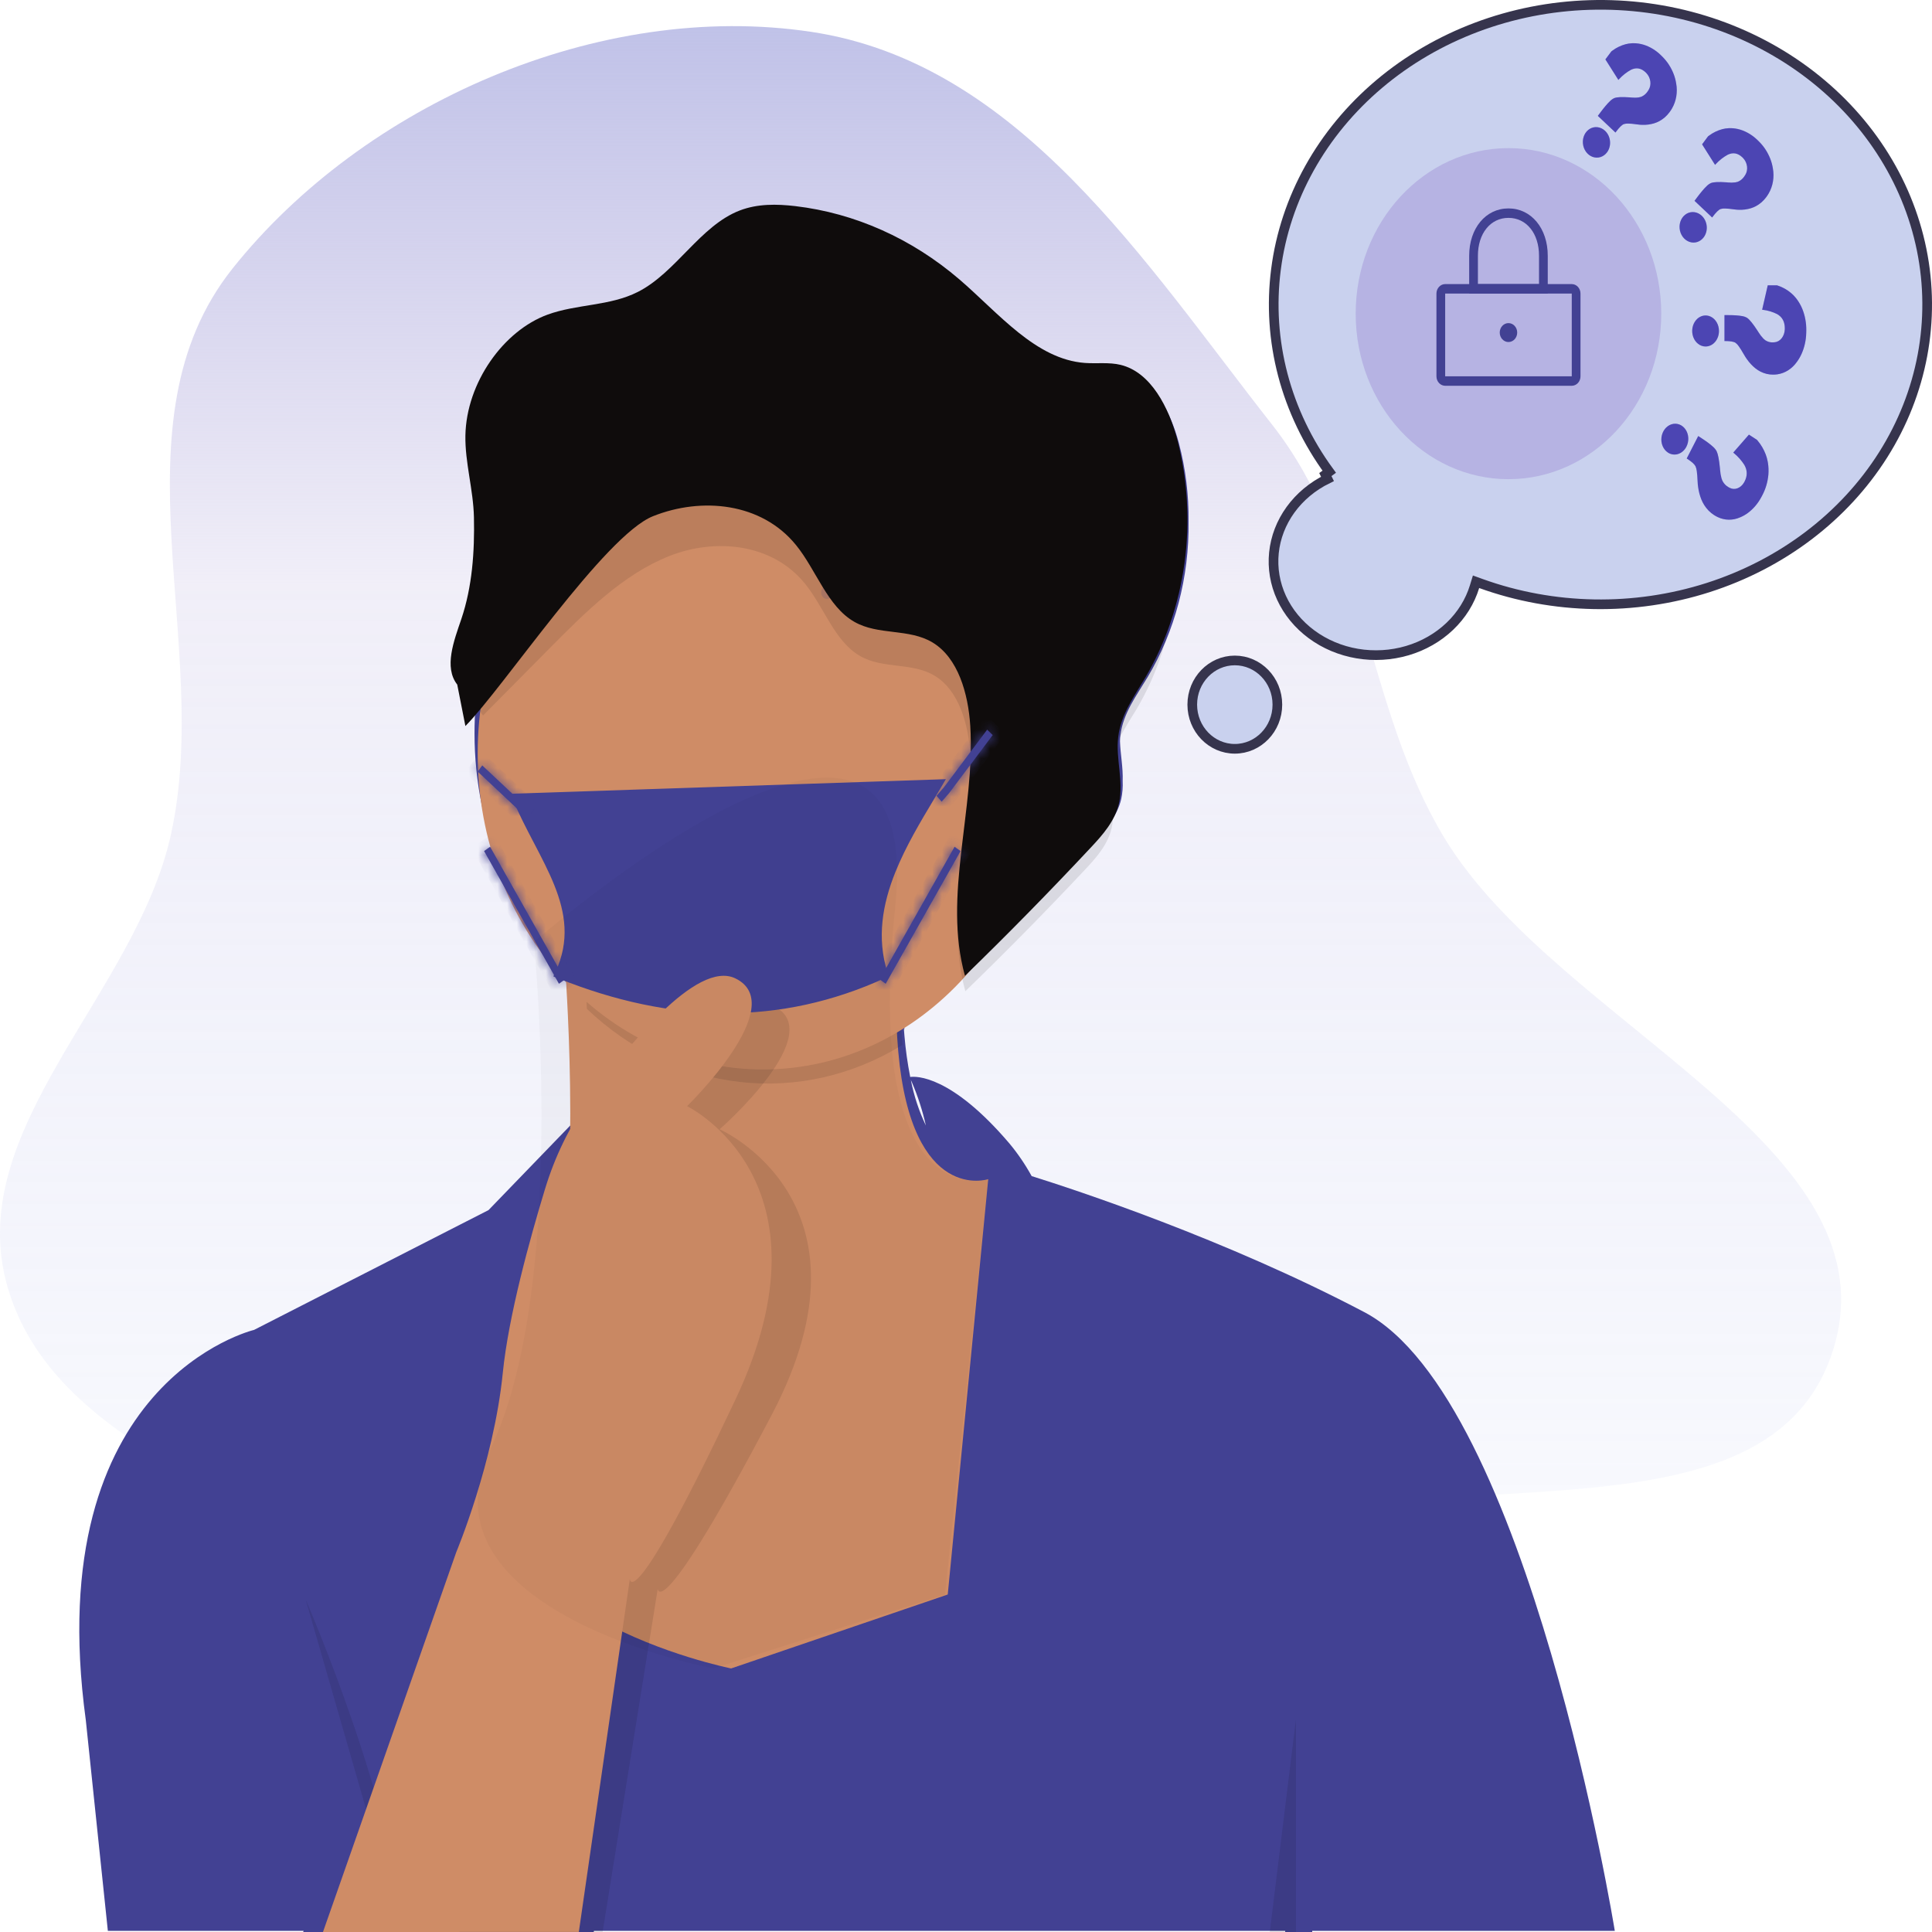 <svg width="200" height="200" viewBox="0 0 200 200" fill="none" xmlns="http://www.w3.org/2000/svg">
<path fill-rule="evenodd" clip-rule="evenodd" d="M83.992 3.299C105.497 6.533 118.555 27.241 131.684 43.955C141.537 56.498 141.292 73.064 149.481 86.671C161.228 106.189 196.928 118.771 189.611 140.201C182.282 161.664 144.727 149.471 124.263 160.527C107.732 169.457 102.916 196.227 83.992 197.26C65.222 198.283 54.947 176.413 40.264 165.109C26.505 154.516 5.464 149.544 0.773 133.193C-3.906 116.879 14.029 102.97 17.69 86.416C22.049 66.711 11.345 43.754 24.091 27.775C37.635 10.797 62.024 -0.004 83.992 3.299Z" fill="url(#paint0_linear)"/>
<path d="M167.163 199.88C167.163 199.88 158.242 144.773 141.231 135.831C126.817 128.248 111.229 123.136 106.797 121.75C106.135 120.549 105.37 119.424 104.512 118.392C98.454 111.269 94.815 111.402 94.226 111.49C93.947 110.078 93.746 108.647 93.626 107.206C93.608 106.981 93.59 106.771 93.573 106.548L93.626 106.519C93.59 106.092 93.557 105.653 93.529 105.2C96.002 103.713 98.279 101.845 100.294 99.65C100.32 99.747 100.342 99.844 100.37 99.944C104.736 95.787 109.012 91.518 113.197 87.136C114.398 85.871 115.66 84.498 116.068 82.715C116.199 82.101 116.249 81.469 116.218 80.839C116.272 79.486 115.988 78.104 115.94 76.733C115.94 76.507 115.962 76.298 115.988 76.083C116.268 73.84 117.654 71.998 118.791 70.115C121.632 65.357 123.115 59.735 123.041 54.002C123.072 51.255 122.735 48.519 122.04 45.885C121.153 42.543 119.307 39.033 116.234 38.302C115.045 38.02 113.81 38.196 112.596 38.108C107.573 37.747 103.814 33.148 99.808 29.777C94.918 25.683 89.136 23.155 83.075 22.462C81.183 22.237 79.229 22.221 77.429 22.897C73.387 24.413 70.933 29.091 67.039 31.015C64.16 32.444 60.833 32.212 57.83 33.285C53.359 34.886 49.565 40.05 49.465 45.355C49.465 45.551 49.465 45.747 49.465 45.944C49.465 45.977 49.465 46.011 49.465 46.043C49.415 48.724 50.266 51.454 50.334 54.198C50.334 54.446 50.337 54.695 50.344 54.945C50.322 57.907 50.008 60.879 49.049 63.664C48.532 65.163 47.868 66.9 47.976 68.399C47.916 69.317 48.074 70.178 48.641 70.879L49.608 69.919C49.283 71.896 49.12 73.902 49.121 75.912C49.121 86.045 53.213 95.118 59.667 101.224C59.705 101.899 59.741 102.622 59.776 103.393C59.928 106.735 60.048 110.927 60.014 115.495L50.572 125.269L26.3 137.671C26.3 137.671 4.102 142.951 8.883 178.074L11.165 199.883H31.431L31.385 199.998H61.465L61.483 199.883H133.051L133.037 199.998H135.84V199.883L167.163 199.88ZM94.404 112.05C95.018 113.479 95.501 114.975 95.846 116.514C95.137 115.033 94.614 113.448 94.29 111.806L94.32 111.867L94.404 112.05ZM60.006 116.559C60.006 116.989 59.999 117.423 59.986 117.86L59.938 117.937C59.935 117.473 59.957 117.009 60.006 116.548V116.559Z" fill="#424193"/>
<path d="M102.302 122.066L98.111 165.063L75.687 172.717C75.687 172.717 46.556 166.864 54.101 149.98C59.468 137.97 59.319 116.507 58.787 105.116C58.577 100.493 58.292 97.528 58.292 97.528C58.292 97.528 96.434 61.734 93.291 93.926C92.683 100.159 92.647 105.033 92.985 108.842C94.399 124.699 102.302 122.066 102.302 122.066Z" fill="#CF8C66"/>
<path opacity="0.1" d="M93.714 93.229C93.133 99.472 93.099 104.354 93.421 108.169C88.277 111.332 82.404 112.668 76.574 112.002C70.743 111.336 65.228 108.699 60.753 104.437C60.552 99.806 60.28 96.837 60.28 96.837C60.28 96.837 96.717 60.985 93.714 93.229Z" fill="black"/>
<path d="M78.979 110.71C95.288 110.71 108.509 96.073 108.509 78.016C108.509 59.959 95.288 45.321 78.979 45.321C62.67 45.321 49.45 59.959 49.45 78.016C49.45 96.073 62.67 110.71 78.979 110.71Z" fill="#CF8C66"/>
<path opacity="0.1" d="M31.652 165.608C31.652 165.608 41.061 187.254 41.562 199.993Z" fill="black"/>
<path opacity="0.1" d="M134.154 178.011L131.451 199.995H134.154V178.011Z" fill="black"/>
<path opacity="0.1" d="M33.754 199.993L48.669 161.774C48.669 161.774 52.873 152.755 53.874 143.736C54.875 134.717 60.28 120.512 60.28 120.512C60.28 120.512 73.694 101.346 79.9 104.052C86.106 106.758 74.494 116.904 74.494 116.904C74.494 116.904 91.511 124.345 79.9 146.442C68.288 168.539 68.088 164.48 68.088 164.48L62.382 199.993H33.754Z" fill="black"/>
<path opacity="0.15" d="M88.408 60.424C88.74 60.424 89.009 60.121 89.009 59.747C89.009 59.374 88.74 59.071 88.408 59.071C88.077 59.071 87.808 59.374 87.808 59.747C87.808 60.121 88.077 60.424 88.408 60.424Z" fill="#424193"/>
<path opacity="0.15" d="M85.606 62.002C85.937 62.002 86.206 61.699 86.206 61.326C86.206 60.952 85.937 60.649 85.606 60.649C85.274 60.649 85.005 60.952 85.005 61.326C85.005 61.699 85.274 62.002 85.606 62.002Z" fill="#424193"/>
<path opacity="0.1" d="M58.877 37.824C61.774 36.769 64.989 36.997 67.768 35.594C71.525 33.696 73.894 29.1 77.794 27.612C79.531 26.949 81.417 26.974 83.241 27.186C89.106 27.873 94.691 30.359 99.389 34.372C103.255 37.684 106.883 42.201 111.73 42.555C112.901 42.64 114.092 42.467 115.239 42.744C118.21 43.461 119.99 46.909 120.845 50.185C121.834 54.068 122.066 58.145 121.524 62.138C120.983 66.131 119.682 69.945 117.71 73.319C116.612 75.168 115.275 76.978 115.005 79.181C114.741 81.341 115.557 83.581 115.081 85.695C114.681 87.448 113.479 88.796 112.31 90.038C108.273 94.339 104.147 98.529 99.932 102.609C97.742 94.771 100.955 86.331 100.454 78.135C100.254 74.942 99.253 71.457 96.753 69.95C94.412 68.543 91.421 69.274 89.053 67.921C86.41 66.422 85.325 62.87 83.327 60.413C79.924 56.219 74.016 55.678 69.257 57.572C64.498 59.466 60.608 63.362 56.845 67.161L50.004 74.072C48.669 72.376 49.682 69.775 50.404 67.655C51.481 64.478 51.718 61.053 51.645 57.68C51.587 54.974 50.759 52.302 50.807 49.669C50.903 44.474 54.562 39.396 58.877 37.824Z" fill="black"/>
<path d="M56.674 32.574C59.723 31.459 63.108 31.7 66.033 30.218C69.989 28.213 72.482 23.358 76.588 21.786C78.417 21.085 80.402 21.112 82.322 21.336C88.496 22.062 94.376 24.688 99.321 28.927C103.391 32.426 107.21 37.198 112.312 37.572C113.545 37.662 114.799 37.479 116.007 37.772C119.134 38.529 121.008 42.171 121.908 45.632C122.949 49.734 123.193 54.042 122.623 58.26C122.053 62.479 120.683 66.508 118.607 70.072C117.452 72.025 116.044 73.938 115.76 76.265C115.482 78.547 116.342 80.913 115.84 83.147C115.419 84.998 114.154 86.422 112.923 87.735C108.673 92.278 104.33 96.705 99.892 101.015C97.587 92.735 100.969 83.819 100.443 75.16C100.232 71.787 99.178 68.105 96.546 66.513C94.082 65.027 90.933 65.799 88.44 64.37C85.658 62.785 84.516 59.034 82.413 56.437C78.83 52.007 72.611 51.435 67.601 53.436C62.592 55.437 52.141 71.146 48.178 75.16L47.333 70.868C45.928 69.076 46.994 66.328 47.755 64.088C48.889 60.732 49.137 57.114 49.062 53.55C49 50.692 48.128 47.869 48.178 45.087C48.28 39.599 52.132 34.234 56.674 32.574Z" fill="#0F0C0C"/>
<path d="M92.221 90.105C90.872 93.467 90.217 97.07 91.389 100.804C80.746 105.668 69.596 105.49 57.961 100.81C59.521 97.449 59.036 94.421 57.851 91.459C57.261 89.986 56.492 88.514 55.715 87.027C55.68 86.959 55.645 86.891 55.609 86.824C54.9 85.465 54.187 84.087 53.577 82.648L97.025 81.19C96.79 81.585 96.55 81.986 96.307 82.393C94.865 84.797 93.307 87.396 92.221 90.105Z" fill="#424193" stroke="#424193"/>
<mask id="path-14-inside-1" fill="white">
<path d="M97.479 82.99L96.947 82.382L97.699 81.523L102.191 75.535L102.763 76.094L98.251 82.106L97.479 82.99Z"/>
</mask>
<path d="M97.479 82.99L96.947 82.382L97.699 81.523L102.191 75.535L102.763 76.094L98.251 82.106L97.479 82.99Z" fill="#424193"/>
<path d="M97.479 82.99L96.727 83.649L97.481 84.508L98.232 83.647L97.479 82.99ZM96.947 82.382L96.194 81.724L95.617 82.383L96.195 83.042L96.947 82.382ZM97.699 81.523L98.451 82.182L98.476 82.154L98.499 82.124L97.699 81.523ZM102.191 75.535L102.89 74.82L102.075 74.024L101.391 74.935L102.191 75.535ZM102.763 76.094L103.562 76.694L104.089 75.992L103.461 75.378L102.763 76.094ZM98.251 82.106L99.004 82.763L99.028 82.736L99.05 82.706L98.251 82.106ZM98.231 82.33L97.699 81.723L96.195 83.042L96.727 83.649L98.231 82.33ZM97.699 83.041L98.451 82.182L96.946 80.865L96.194 81.724L97.699 83.041ZM98.499 82.124L102.991 76.136L101.391 74.935L96.899 80.923L98.499 82.124ZM101.492 76.251L102.064 76.809L103.461 75.378L102.89 74.82L101.492 76.251ZM101.963 75.493L97.451 81.506L99.05 82.706L103.562 76.694L101.963 75.493ZM97.497 81.448L96.726 82.332L98.232 83.647L99.004 82.763L97.497 81.448Z" fill="#424193" mask="url(#path-14-inside-1)"/>
<mask id="path-16-inside-2" fill="white">
<path d="M49.922 79.233L49.45 79.873L53.877 84.035L54.35 83.395L49.922 79.233Z"/>
</mask>
<path d="M49.922 79.233L49.45 79.873L53.877 84.035L54.35 83.395L49.922 79.233Z" fill="#424193"/>
<path d="M49.45 79.873L48.721 79.188L48.127 79.992L48.855 80.677L49.45 79.873ZM49.922 79.233L50.516 78.428L49.788 77.743L49.194 78.548L49.922 79.233ZM54.35 83.395L55.078 84.08L55.672 83.276L54.944 82.591L54.35 83.395ZM53.877 84.035L53.283 84.84L54.011 85.525L54.606 84.72L53.877 84.035ZM50.178 80.558L50.651 79.918L49.194 78.548L48.721 79.188L50.178 80.558ZM49.328 80.037L53.756 84.2L54.944 82.591L50.516 78.428L49.328 80.037ZM53.621 82.71L53.148 83.35L54.606 84.72L55.078 84.08L53.621 82.71ZM54.471 83.231L50.044 79.068L48.855 80.677L53.283 84.84L54.471 83.231Z" fill="#424193" mask="url(#path-16-inside-2)"/>
<mask id="path-18-inside-3" fill="white">
<path d="M98.816 87.656L91.066 101.392L91.689 101.839L99.439 88.103L98.816 87.656Z"/>
</mask>
<path d="M98.816 87.656L91.066 101.392L91.689 101.839L99.439 88.103L98.816 87.656Z" fill="#424193"/>
<path d="M91.066 101.392L90.254 100.808L89.762 101.679L90.575 102.262L91.066 101.392ZM98.816 87.656L99.308 86.785L98.495 86.201L98.004 87.073L98.816 87.656ZM99.439 88.103L100.251 88.686L100.742 87.815L99.93 87.232L99.439 88.103ZM91.689 101.839L91.197 102.71L92.009 103.293L92.501 102.422L91.689 101.839ZM91.878 101.975L99.628 88.239L98.004 87.073L90.254 100.808L91.878 101.975ZM98.325 88.527L98.947 88.974L99.93 87.232L99.308 86.785L98.325 88.527ZM98.626 87.52L90.876 101.255L92.501 102.422L100.251 88.686L98.626 87.52ZM92.18 100.968L91.557 100.521L90.575 102.262L91.197 102.71L92.18 100.968Z" fill="#424193" mask="url(#path-18-inside-3)"/>
<mask id="path-20-inside-4" fill="white">
<path d="M50.735 87.655L50.112 88.102L57.861 101.839L58.483 101.392L50.735 87.655Z"/>
</mask>
<path d="M50.735 87.655L50.112 88.102L57.861 101.839L58.483 101.392L50.735 87.655Z" fill="#424193"/>
<path d="M50.112 88.102L49.621 87.231L48.809 87.814L49.3 88.685L50.112 88.102ZM50.735 87.655L51.547 87.072L51.056 86.201L50.244 86.784L50.735 87.655ZM58.483 101.392L58.975 102.263L59.787 101.68L59.296 100.809L58.483 101.392ZM57.861 101.839L57.048 102.422L57.54 103.293L58.352 102.71L57.861 101.839ZM50.604 88.973L51.226 88.526L50.244 86.784L49.621 87.231L50.604 88.973ZM49.923 88.238L57.671 101.975L59.296 100.809L51.547 87.072L49.923 88.238ZM57.992 100.521L57.369 100.968L58.352 102.71L58.975 102.263L57.992 100.521ZM58.673 101.256L50.925 87.519L49.3 88.685L57.048 102.422L58.673 101.256Z" fill="#424193" mask="url(#path-20-inside-4)"/>
<path d="M33.434 200L47.233 160.678C47.233 160.678 51.123 151.398 52.049 142.119C52.638 136.219 54.873 128.162 56.424 123.075C57.436 119.749 58.925 116.683 60.817 114.027C64.829 108.404 72.116 99.335 76.128 101.284C81.87 104.068 71.127 114.508 71.127 114.508C71.127 114.508 86.871 122.163 76.128 144.898C65.385 167.633 65.2 163.457 65.2 163.457L59.921 199.995L33.434 200Z" fill="#CF8C66"/>
<path d="M153.294 60.403L152.8 60.224L152.646 60.727C152.177 62.266 151.298 63.678 150.085 64.835C148.871 65.993 147.36 66.859 145.685 67.353C144.011 67.846 142.228 67.951 140.497 67.657C138.767 67.363 137.146 66.68 135.78 65.672C134.413 64.664 133.344 63.364 132.665 61.891C131.986 60.418 131.716 58.816 131.877 57.227C132.038 55.638 132.625 54.107 133.591 52.772C134.557 51.436 135.871 50.337 137.42 49.576L137.2 49.127L137.603 48.832C133.095 42.676 131.142 35.247 132.088 27.891C133.035 20.533 136.822 13.722 142.775 8.697C148.729 3.67 156.453 0.766 164.548 0.517C172.643 0.269 180.562 2.695 186.869 7.346C193.175 11.997 197.449 18.563 198.928 25.847C200.407 33.13 198.997 40.661 194.947 47.077C190.896 53.495 184.469 58.376 176.824 60.824C169.178 63.272 160.829 63.123 153.294 60.403Z" fill="#C9D1EE" stroke="#36344D"/>
<path d="M132.233 72.942C132.233 75.484 130.245 77.516 127.828 77.516C125.411 77.516 123.423 75.484 123.423 72.942C123.423 70.401 125.411 68.369 127.828 68.369C130.245 68.369 132.233 70.401 132.233 72.942Z" fill="#C9D1EE" stroke="#36344D"/>
<path d="M156.156 49.605C164.891 49.605 171.972 41.933 171.972 32.469C171.972 23.005 164.891 15.333 156.156 15.333C147.421 15.333 140.34 23.005 140.34 32.469C140.34 41.933 147.421 49.605 156.156 49.605Z" fill="#B6B3E3"/>
<path d="M162.708 39.936H149.604C149.364 39.935 149.135 39.832 148.965 39.648C148.796 39.465 148.7 39.216 148.7 38.956V30.388C148.7 30.128 148.796 29.88 148.965 29.696C149.135 29.512 149.364 29.409 149.604 29.409H162.708C162.948 29.409 163.178 29.512 163.347 29.696C163.517 29.88 163.612 30.128 163.612 30.388V38.956C163.612 39.216 163.517 39.465 163.347 39.648C163.178 39.832 162.948 39.935 162.708 39.936ZM149.604 30.388V38.956H162.709L162.708 30.388L149.604 30.388Z" fill="#424193"/>
<path d="M160.223 30.388H152.089V26.471C152.089 23.634 153.8 21.575 156.156 21.575C158.513 21.575 160.223 23.634 160.223 26.471L160.223 30.388ZM152.993 29.409H159.319V26.471C159.319 24.165 158.019 22.554 156.156 22.554C154.294 22.554 152.993 24.165 152.993 26.471L152.993 29.409Z" fill="#424193"/>
<path d="M156.156 35.407C156.655 35.407 157.06 34.968 157.06 34.427C157.06 33.887 156.655 33.448 156.156 33.448C155.657 33.448 155.252 33.887 155.252 34.427C155.252 34.968 155.657 35.407 156.156 35.407Z" fill="#424193"/>
<path d="M176.56 35.87C176.286 35.869 176.018 35.775 175.791 35.598C175.563 35.422 175.385 35.17 175.28 34.877C175.176 34.583 175.148 34.26 175.202 33.949C175.255 33.637 175.387 33.351 175.581 33.126C175.775 32.901 176.022 32.748 176.291 32.686C176.559 32.624 176.838 32.656 177.091 32.777C177.344 32.899 177.561 33.105 177.713 33.369C177.866 33.633 177.947 33.943 177.947 34.261C177.948 34.472 177.912 34.682 177.843 34.877C177.773 35.073 177.671 35.25 177.542 35.4C177.413 35.549 177.26 35.668 177.092 35.748C176.923 35.829 176.742 35.87 176.56 35.87V35.87Z" fill="#6C63FF"/>
<path opacity="0.3" d="M176.56 35.87C176.286 35.869 176.018 35.775 175.791 35.598C175.563 35.422 175.385 35.17 175.28 34.877C175.176 34.583 175.148 34.26 175.202 33.949C175.255 33.637 175.387 33.351 175.581 33.126C175.775 32.901 176.022 32.748 176.291 32.686C176.559 32.624 176.838 32.656 177.091 32.777C177.344 32.899 177.561 33.105 177.713 33.369C177.866 33.633 177.947 33.943 177.947 34.261C177.948 34.472 177.912 34.682 177.843 34.877C177.773 35.073 177.671 35.25 177.542 35.4C177.413 35.549 177.26 35.668 177.092 35.748C176.923 35.829 176.742 35.87 176.56 35.87V35.87Z" fill="black"/>
<path d="M183.552 38.782C183.099 38.785 182.65 38.677 182.235 38.465C182.057 38.373 181.886 38.262 181.724 38.135C181.396 37.871 181.101 37.555 180.848 37.195C180.804 37.133 180.757 37.066 180.697 36.975C180.624 36.861 180.548 36.735 180.465 36.59C180.322 36.333 180.166 36.086 179.999 35.849C179.905 35.709 179.792 35.588 179.664 35.49C179.479 35.367 179.122 35.306 178.602 35.306H178.516V32.621H178.918C179.232 32.621 179.497 32.63 179.727 32.647C179.935 32.659 180.143 32.684 180.349 32.722C180.531 32.749 180.707 32.812 180.869 32.91C181.122 33.086 181.467 33.511 181.922 34.208C181.941 34.238 181.961 34.268 181.98 34.299C181.998 34.328 182.016 34.356 182.034 34.385C182.182 34.626 182.352 34.849 182.541 35.048C182.6 35.106 182.662 35.16 182.727 35.209L182.744 35.222C182.982 35.378 183.253 35.455 183.527 35.443C183.596 35.444 183.666 35.439 183.734 35.427C184.001 35.396 184.25 35.252 184.432 35.023C184.628 34.774 184.744 34.453 184.758 34.116C184.761 34.073 184.762 34.033 184.762 33.992C184.763 33.834 184.747 33.675 184.714 33.521C184.653 33.232 184.514 32.973 184.319 32.78C184.215 32.678 184.1 32.591 183.978 32.521C183.51 32.286 183.013 32.136 182.506 32.075L182.416 32.065L182.996 29.538H183.957C183.996 29.55 184.035 29.563 184.073 29.577C184.554 29.738 185.009 29.995 185.415 30.337C185.587 30.482 185.747 30.647 185.893 30.827C185.93 30.87 185.966 30.917 186.001 30.964C186.229 31.268 186.421 31.606 186.572 31.969L186.585 32.001C186.859 32.688 186.996 33.438 186.987 34.194C186.987 34.273 186.986 34.366 186.981 34.457C186.965 35.209 186.803 35.948 186.506 36.617C186.372 36.918 186.209 37.2 186.019 37.457C185.511 38.178 184.782 38.643 183.985 38.752C183.841 38.772 183.697 38.782 183.552 38.782Z" fill="#6C63FF"/>
<path opacity="0.3" d="M183.552 38.782C183.099 38.785 182.65 38.677 182.235 38.465C182.057 38.373 181.886 38.262 181.724 38.135C181.396 37.871 181.101 37.555 180.848 37.195C180.804 37.133 180.757 37.066 180.697 36.975C180.624 36.861 180.548 36.735 180.465 36.59C180.322 36.333 180.166 36.086 179.999 35.849C179.905 35.709 179.792 35.588 179.664 35.49C179.479 35.367 179.122 35.306 178.602 35.306H178.516V32.621H178.918C179.232 32.621 179.497 32.63 179.727 32.647C179.935 32.659 180.143 32.684 180.349 32.722C180.531 32.749 180.707 32.812 180.869 32.91C181.122 33.086 181.467 33.511 181.922 34.208C181.941 34.238 181.961 34.268 181.98 34.299C181.998 34.328 182.016 34.356 182.034 34.385C182.182 34.626 182.352 34.849 182.541 35.048C182.6 35.106 182.662 35.16 182.727 35.209L182.744 35.222C182.982 35.378 183.253 35.455 183.527 35.443C183.596 35.444 183.666 35.439 183.734 35.427C184.001 35.396 184.25 35.252 184.432 35.023C184.628 34.774 184.744 34.453 184.758 34.116C184.761 34.073 184.762 34.033 184.762 33.992C184.763 33.834 184.747 33.675 184.714 33.521C184.653 33.232 184.514 32.973 184.319 32.78C184.215 32.678 184.1 32.591 183.978 32.521C183.51 32.286 183.013 32.136 182.506 32.075L182.416 32.065L182.996 29.538H183.957C183.996 29.55 184.035 29.563 184.073 29.577C184.554 29.738 185.009 29.995 185.415 30.337C185.587 30.482 185.747 30.647 185.893 30.827C185.93 30.87 185.966 30.917 186.001 30.964C186.229 31.268 186.421 31.606 186.572 31.969L186.585 32.001C186.859 32.688 186.996 33.438 186.987 34.194C186.987 34.273 186.986 34.366 186.981 34.457C186.965 35.209 186.803 35.948 186.506 36.617C186.372 36.918 186.209 37.2 186.019 37.457C185.511 38.178 184.782 38.643 183.985 38.752C183.841 38.772 183.697 38.782 183.552 38.782Z" fill="black"/>
<path d="M172.663 46.85C172.426 46.695 172.236 46.462 172.117 46.181C171.998 45.9 171.956 45.583 171.995 45.269C172.035 44.956 172.155 44.661 172.339 44.421C172.524 44.181 172.765 44.008 173.033 43.922C173.3 43.837 173.582 43.843 173.843 43.941C174.103 44.038 174.33 44.223 174.495 44.471C174.661 44.718 174.757 45.019 174.772 45.333C174.786 45.648 174.719 45.963 174.578 46.238C174.485 46.421 174.361 46.583 174.214 46.713C174.067 46.843 173.9 46.939 173.722 46.996C173.544 47.053 173.359 47.069 173.177 47.044C172.995 47.019 172.82 46.953 172.663 46.85V46.85Z" fill="#6C63FF"/>
<path opacity="0.3" d="M172.663 46.85C172.426 46.695 172.236 46.462 172.117 46.181C171.998 45.9 171.956 45.583 171.995 45.269C172.035 44.956 172.155 44.661 172.339 44.421C172.524 44.181 172.765 44.008 173.033 43.922C173.3 43.837 173.582 43.843 173.843 43.941C174.103 44.038 174.33 44.223 174.495 44.471C174.661 44.718 174.757 45.019 174.772 45.333C174.786 45.648 174.719 45.963 174.578 46.238C174.485 46.421 174.361 46.583 174.214 46.713C174.067 46.843 173.9 46.939 173.722 46.996C173.544 47.053 173.359 47.069 173.177 47.044C172.995 47.019 172.82 46.953 172.663 46.85V46.85Z" fill="black"/>
<path d="M177.425 53.31C177.031 53.057 176.69 52.711 176.426 52.293C176.312 52.113 176.213 51.921 176.129 51.72C175.962 51.306 175.847 50.866 175.788 50.412C175.777 50.334 175.767 50.249 175.755 50.137C175.742 49.997 175.732 49.845 175.725 49.672C175.715 49.369 175.69 49.068 175.65 48.769C175.63 48.595 175.586 48.426 175.519 48.269C175.414 48.059 175.132 47.804 174.681 47.511L174.607 47.463L175.799 45.138L176.147 45.364C176.419 45.541 176.644 45.698 176.836 45.842C177.011 45.97 177.18 46.109 177.341 46.258C177.487 46.383 177.611 46.537 177.708 46.713C177.849 47.008 177.959 47.57 178.044 48.43C178.047 48.467 178.051 48.504 178.054 48.542C178.056 48.577 178.059 48.611 178.063 48.647C178.084 48.939 178.132 49.227 178.207 49.506C178.232 49.59 178.262 49.671 178.296 49.75L178.305 49.771C178.443 50.041 178.643 50.26 178.886 50.404C178.945 50.444 179.007 50.478 179.072 50.507C179.317 50.63 179.596 50.645 179.855 50.549C180.136 50.444 180.379 50.231 180.541 49.947C180.563 49.912 180.581 49.878 180.599 49.843C180.67 49.706 180.727 49.56 180.767 49.408C180.842 49.123 180.837 48.821 180.754 48.544C180.709 48.396 180.648 48.257 180.573 48.127C180.272 47.66 179.909 47.25 179.496 46.912L179.423 46.853L181.048 44.991L181.88 45.532C181.908 45.564 181.936 45.597 181.962 45.63C182.308 46.041 182.587 46.52 182.788 47.044C182.872 47.268 182.938 47.5 182.984 47.739C182.997 47.797 183.007 47.858 183.017 47.918C183.079 48.309 183.095 48.71 183.065 49.109L183.062 49.144C182.994 49.894 182.78 50.62 182.436 51.27C182.401 51.339 182.359 51.418 182.315 51.495C181.967 52.137 181.498 52.685 180.945 53.098C180.695 53.283 180.428 53.435 180.149 53.551C179.39 53.89 178.552 53.882 177.813 53.528C177.68 53.464 177.55 53.391 177.425 53.31Z" fill="#6C63FF"/>
<path opacity="0.3" d="M177.425 53.31C177.031 53.057 176.69 52.711 176.426 52.293C176.312 52.113 176.213 51.921 176.129 51.72C175.962 51.306 175.847 50.866 175.788 50.412C175.777 50.334 175.767 50.249 175.755 50.137C175.742 49.997 175.732 49.845 175.725 49.672C175.715 49.369 175.69 49.068 175.65 48.769C175.63 48.595 175.586 48.426 175.519 48.269C175.414 48.059 175.132 47.804 174.681 47.511L174.607 47.463L175.799 45.138L176.147 45.364C176.419 45.541 176.644 45.698 176.836 45.842C177.011 45.97 177.18 46.109 177.341 46.258C177.487 46.383 177.611 46.537 177.708 46.713C177.849 47.008 177.959 47.57 178.044 48.43C178.047 48.467 178.051 48.504 178.054 48.542C178.056 48.577 178.059 48.611 178.063 48.647C178.084 48.939 178.132 49.227 178.207 49.506C178.232 49.59 178.262 49.671 178.296 49.75L178.305 49.771C178.443 50.041 178.643 50.26 178.886 50.404C178.945 50.444 179.007 50.478 179.072 50.507C179.317 50.63 179.596 50.645 179.855 50.549C180.136 50.444 180.379 50.231 180.541 49.947C180.563 49.912 180.581 49.878 180.599 49.843C180.67 49.706 180.727 49.56 180.767 49.408C180.842 49.123 180.837 48.821 180.754 48.544C180.709 48.396 180.648 48.257 180.573 48.127C180.272 47.66 179.909 47.25 179.496 46.912L179.423 46.853L181.048 44.991L181.88 45.532C181.908 45.564 181.936 45.597 181.962 45.63C182.308 46.041 182.587 46.52 182.788 47.044C182.872 47.268 182.938 47.5 182.984 47.739C182.997 47.797 183.007 47.858 183.017 47.918C183.079 48.309 183.095 48.71 183.065 49.109L183.062 49.144C182.994 49.894 182.78 50.62 182.436 51.27C182.401 51.339 182.359 51.418 182.315 51.495C181.967 52.137 181.498 52.685 180.945 53.098C180.695 53.283 180.428 53.435 180.149 53.551C179.39 53.89 178.552 53.882 177.813 53.528C177.68 53.464 177.55 53.391 177.425 53.31Z" fill="black"/>
<path d="M176.368 24.565C176.192 24.802 175.955 24.972 175.689 25.055C175.422 25.138 175.137 25.13 174.87 25.031C174.603 24.933 174.366 24.749 174.188 24.503C174.011 24.256 173.901 23.958 173.873 23.646C173.844 23.335 173.899 23.023 174.029 22.752C174.16 22.48 174.361 22.26 174.606 22.12C174.852 21.979 175.131 21.925 175.408 21.963C175.686 22.001 175.949 22.131 176.166 22.335C176.31 22.47 176.429 22.636 176.518 22.821C176.606 23.007 176.661 23.209 176.68 23.416C176.698 23.623 176.681 23.832 176.627 24.029C176.574 24.226 176.486 24.408 176.368 24.565V24.565Z" fill="#6C63FF"/>
<path opacity="0.3" d="M176.368 24.565C176.192 24.802 175.955 24.972 175.689 25.055C175.422 25.138 175.137 25.13 174.87 25.031C174.603 24.933 174.366 24.749 174.188 24.503C174.011 24.256 173.901 23.958 173.873 23.646C173.844 23.335 173.899 23.023 174.029 22.752C174.16 22.48 174.361 22.26 174.606 22.12C174.852 21.979 175.131 21.925 175.408 21.963C175.686 22.001 175.949 22.131 176.166 22.335C176.31 22.47 176.429 22.636 176.518 22.821C176.606 23.007 176.661 23.209 176.68 23.416C176.698 23.623 176.681 23.832 176.627 24.029C176.574 24.226 176.486 24.408 176.368 24.565V24.565Z" fill="black"/>
<path d="M182.844 20.405C182.554 20.798 182.192 21.116 181.781 21.337C181.604 21.432 181.419 21.509 181.228 21.566C180.838 21.68 180.433 21.731 180.026 21.718C179.955 21.716 179.879 21.713 179.779 21.706C179.655 21.697 179.52 21.681 179.368 21.659C179.101 21.617 178.833 21.593 178.565 21.586C178.409 21.577 178.254 21.596 178.105 21.643C177.903 21.724 177.631 21.993 177.297 22.442L177.242 22.516L175.416 20.79L175.674 20.443C175.876 20.172 176.052 19.95 176.212 19.762C176.354 19.59 176.505 19.427 176.663 19.273C176.798 19.134 176.954 19.023 177.125 18.945C177.407 18.84 177.918 18.816 178.685 18.872C178.717 18.875 178.75 18.877 178.784 18.88C178.815 18.883 178.845 18.886 178.877 18.888C179.136 18.915 179.397 18.912 179.654 18.877C179.731 18.864 179.808 18.845 179.883 18.821L179.903 18.814C180.162 18.709 180.388 18.524 180.556 18.28C180.601 18.221 180.642 18.158 180.679 18.092C180.829 17.841 180.891 17.534 180.852 17.23C180.809 16.9 180.665 16.594 180.445 16.365C180.418 16.335 180.391 16.308 180.363 16.282C180.256 16.18 180.138 16.092 180.012 16.021C179.776 15.888 179.511 15.841 179.254 15.886C179.118 15.91 178.985 15.953 178.859 16.013C178.398 16.266 177.976 16.598 177.609 16.997L177.544 17.068L176.199 14.942L176.816 14.113C176.849 14.088 176.883 14.063 176.917 14.039C177.336 13.727 177.803 13.5 178.296 13.369C178.506 13.314 178.721 13.282 178.938 13.272C178.991 13.268 179.046 13.267 179.1 13.266C179.453 13.265 179.806 13.317 180.15 13.42L180.18 13.43C180.824 13.635 181.422 13.998 181.931 14.493C181.984 14.544 182.047 14.604 182.106 14.666C182.607 15.164 183.005 15.779 183.27 16.465C183.388 16.774 183.475 17.096 183.527 17.425C183.692 18.327 183.539 19.254 183.101 20.013C183.023 20.149 182.937 20.28 182.844 20.405Z" fill="#6C63FF"/>
<path opacity="0.3" d="M182.844 20.405C182.554 20.798 182.192 21.116 181.781 21.337C181.604 21.432 181.419 21.509 181.228 21.566C180.838 21.68 180.433 21.731 180.026 21.718C179.955 21.716 179.879 21.713 179.779 21.706C179.655 21.697 179.52 21.681 179.368 21.659C179.101 21.617 178.833 21.593 178.565 21.586C178.409 21.577 178.254 21.596 178.105 21.643C177.903 21.724 177.631 21.993 177.297 22.442L177.242 22.516L175.416 20.79L175.674 20.443C175.876 20.172 176.052 19.95 176.212 19.762C176.354 19.59 176.505 19.427 176.663 19.273C176.798 19.134 176.954 19.023 177.125 18.945C177.407 18.84 177.918 18.816 178.685 18.872C178.717 18.875 178.75 18.877 178.784 18.88C178.815 18.883 178.845 18.886 178.877 18.888C179.136 18.915 179.397 18.912 179.654 18.877C179.731 18.864 179.808 18.845 179.883 18.821L179.903 18.814C180.162 18.709 180.388 18.524 180.556 18.28C180.601 18.221 180.642 18.158 180.679 18.092C180.829 17.841 180.891 17.534 180.852 17.23C180.809 16.9 180.665 16.594 180.445 16.365C180.418 16.335 180.391 16.308 180.363 16.282C180.256 16.18 180.138 16.092 180.012 16.021C179.776 15.888 179.511 15.841 179.254 15.886C179.118 15.91 178.985 15.953 178.859 16.013C178.398 16.266 177.976 16.598 177.609 16.997L177.544 17.068L176.199 14.942L176.816 14.113C176.849 14.088 176.883 14.063 176.917 14.039C177.336 13.727 177.803 13.5 178.296 13.369C178.506 13.314 178.721 13.282 178.938 13.272C178.991 13.268 179.046 13.267 179.1 13.266C179.453 13.265 179.806 13.317 180.15 13.42L180.18 13.43C180.824 13.635 181.422 13.998 181.931 14.493C181.984 14.544 182.047 14.604 182.106 14.666C182.607 15.164 183.005 15.779 183.27 16.465C183.388 16.774 183.475 17.096 183.527 17.425C183.692 18.327 183.539 19.254 183.101 20.013C183.023 20.149 182.937 20.28 182.844 20.405Z" fill="black"/>
<path d="M166.358 15.772C166.182 16.008 165.945 16.178 165.679 16.261C165.412 16.344 165.127 16.336 164.86 16.238C164.593 16.139 164.356 15.955 164.178 15.709C164.001 15.462 163.891 15.164 163.863 14.853C163.834 14.541 163.889 14.23 164.019 13.958C164.15 13.686 164.351 13.466 164.596 13.326C164.842 13.185 165.121 13.131 165.398 13.169C165.676 13.208 165.939 13.337 166.156 13.541C166.3 13.677 166.419 13.842 166.508 14.027C166.596 14.213 166.651 14.415 166.67 14.623C166.688 14.83 166.671 15.038 166.617 15.235C166.564 15.432 166.476 15.615 166.358 15.772V15.772Z" fill="#6C63FF"/>
<path opacity="0.3" d="M166.358 15.772C166.182 16.008 165.945 16.178 165.679 16.261C165.412 16.344 165.127 16.336 164.86 16.238C164.593 16.139 164.356 15.955 164.178 15.709C164.001 15.462 163.891 15.164 163.863 14.853C163.834 14.541 163.889 14.23 164.019 13.958C164.15 13.686 164.351 13.466 164.596 13.326C164.842 13.185 165.121 13.131 165.398 13.169C165.676 13.208 165.939 13.337 166.156 13.541C166.3 13.677 166.419 13.842 166.508 14.027C166.596 14.213 166.651 14.415 166.67 14.623C166.688 14.83 166.671 15.038 166.617 15.235C166.564 15.432 166.476 15.615 166.358 15.772V15.772Z" fill="black"/>
<path d="M172.833 11.612C172.544 12.005 172.182 12.322 171.771 12.543C171.594 12.638 171.409 12.715 171.218 12.772C170.828 12.886 170.423 12.938 170.016 12.924C169.945 12.923 169.869 12.919 169.769 12.913C169.645 12.903 169.51 12.887 169.358 12.865C169.091 12.824 168.823 12.799 168.555 12.792C168.399 12.783 168.244 12.803 168.095 12.85C167.893 12.93 167.621 13.199 167.287 13.648L167.232 13.722L165.406 11.996L165.664 11.649C165.866 11.378 166.042 11.156 166.202 10.968C166.344 10.796 166.495 10.633 166.653 10.48C166.788 10.34 166.944 10.229 167.115 10.152C167.397 10.046 167.908 10.023 168.675 10.078C168.707 10.081 168.74 10.083 168.774 10.086C168.805 10.089 168.835 10.092 168.867 10.094C169.126 10.122 169.387 10.118 169.644 10.083C169.721 10.07 169.798 10.051 169.873 10.027L169.893 10.02C170.152 9.915 170.378 9.73 170.546 9.487C170.591 9.428 170.632 9.364 170.669 9.298C170.819 9.047 170.881 8.741 170.842 8.436C170.799 8.107 170.655 7.801 170.435 7.572C170.408 7.541 170.381 7.515 170.353 7.489C170.246 7.386 170.128 7.298 170.002 7.227C169.766 7.095 169.501 7.047 169.244 7.092C169.108 7.116 168.975 7.159 168.849 7.22C168.388 7.472 167.966 7.804 167.599 8.203L167.534 8.274L166.189 6.149L166.806 5.32C166.839 5.294 166.873 5.269 166.907 5.245C167.326 4.933 167.793 4.707 168.286 4.576C168.496 4.521 168.711 4.488 168.928 4.478C168.981 4.474 169.036 4.473 169.09 4.473C169.443 4.472 169.796 4.523 170.14 4.627L170.17 4.636C170.814 4.841 171.412 5.205 171.921 5.699C171.974 5.75 172.037 5.81 172.096 5.873C172.597 6.371 172.995 6.985 173.26 7.671C173.378 7.98 173.465 8.302 173.517 8.632C173.682 9.533 173.529 10.461 173.091 11.219C173.013 11.356 172.927 11.487 172.833 11.612Z" fill="#6C63FF"/>
<path opacity="0.3" d="M172.833 11.612C172.544 12.005 172.182 12.322 171.771 12.543C171.594 12.638 171.409 12.715 171.218 12.772C170.828 12.886 170.423 12.938 170.016 12.924C169.945 12.923 169.869 12.919 169.769 12.913C169.645 12.903 169.51 12.887 169.358 12.865C169.091 12.824 168.823 12.799 168.555 12.792C168.399 12.783 168.244 12.803 168.095 12.85C167.893 12.93 167.621 13.199 167.287 13.648L167.232 13.722L165.406 11.996L165.664 11.649C165.866 11.378 166.042 11.156 166.202 10.968C166.344 10.796 166.495 10.633 166.653 10.48C166.788 10.34 166.944 10.229 167.115 10.152C167.397 10.046 167.908 10.023 168.675 10.078C168.707 10.081 168.74 10.083 168.774 10.086C168.805 10.089 168.835 10.092 168.867 10.094C169.126 10.122 169.387 10.118 169.644 10.083C169.721 10.07 169.798 10.051 169.873 10.027L169.893 10.02C170.152 9.915 170.378 9.73 170.546 9.487C170.591 9.428 170.632 9.364 170.669 9.298C170.819 9.047 170.881 8.741 170.842 8.436C170.799 8.107 170.655 7.801 170.435 7.572C170.408 7.541 170.381 7.515 170.353 7.489C170.246 7.386 170.128 7.298 170.002 7.227C169.766 7.095 169.501 7.047 169.244 7.092C169.108 7.116 168.975 7.159 168.849 7.22C168.388 7.472 167.966 7.804 167.599 8.203L167.534 8.274L166.189 6.149L166.806 5.32C166.839 5.294 166.873 5.269 166.907 5.245C167.326 4.933 167.793 4.707 168.286 4.576C168.496 4.521 168.711 4.488 168.928 4.478C168.981 4.474 169.036 4.473 169.09 4.473C169.443 4.472 169.796 4.523 170.14 4.627L170.17 4.636C170.814 4.841 171.412 5.205 171.921 5.699C171.974 5.75 172.037 5.81 172.096 5.873C172.597 6.371 172.995 6.985 173.26 7.671C173.378 7.98 173.465 8.302 173.517 8.632C173.682 9.533 173.529 10.461 173.091 11.219C173.013 11.356 172.927 11.487 172.833 11.612Z" fill="black"/>
<path opacity="0.03" d="M102.302 122.066L97.822 165.063L73.855 172.717C73.855 172.717 42.719 166.864 50.783 149.98C56.52 137.97 56.361 116.507 55.792 105.116C55.568 100.493 55.263 97.528 55.263 97.528C55.263 97.528 96.03 61.734 92.671 93.926C92.021 100.159 91.983 105.033 92.344 108.842C93.855 124.699 102.302 122.066 102.302 122.066Z" fill="black"/>
<defs>
<linearGradient id="paint0_linear" x1="95.295" y1="2.706" x2="95.295" y2="197.294" gradientUnits="userSpaceOnUse">
<stop stop-color="#C0C2E8"/>
<stop offset="0.297" stop-color="#C3BBE3" stop-opacity="0.24"/>
<stop offset="1" stop-color="#899FEA" stop-opacity="0"/>
</linearGradient>
</defs>
</svg>
